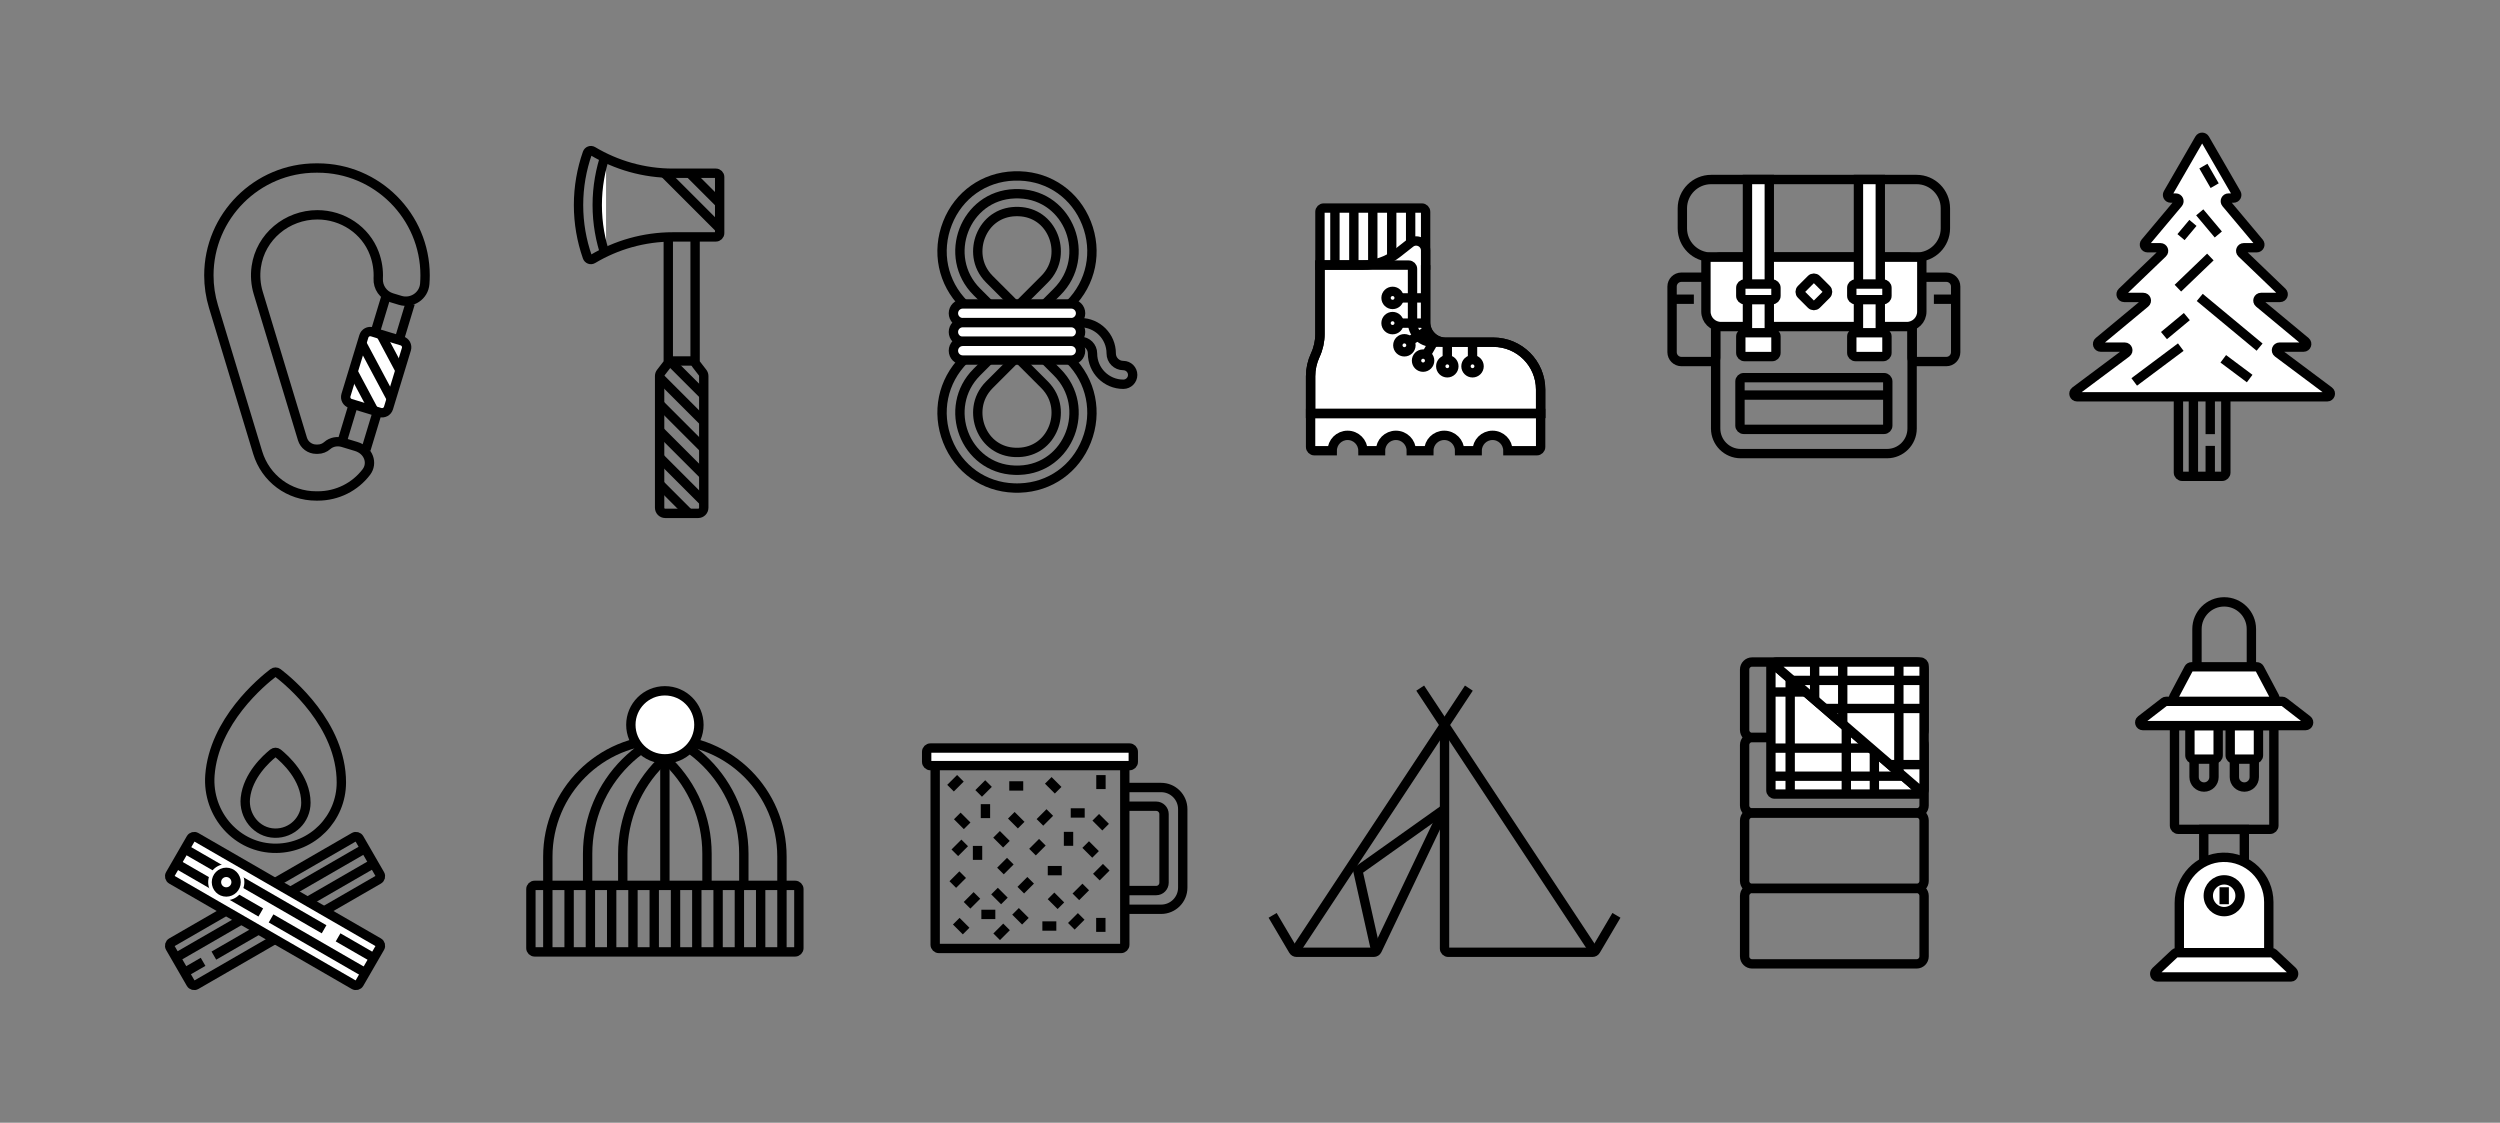 <?xml version="1.0" encoding="utf-8"?>
<!-- Generator: Adobe Illustrator 19.2.1, SVG Export Plug-In . SVG Version: 6.00 Build 0)  -->
<!DOCTYPE svg PUBLIC "-//W3C//DTD SVG 1.1//EN" "http://www.w3.org/Graphics/SVG/1.1/DTD/svg11.dtd">
<svg version="1.1" id="Layer_1" xmlns="http://www.w3.org/2000/svg" xmlns:xlink="http://www.w3.org/1999/xlink" x="0px" y="0px"
	 width="1336.044px" height="600px" viewBox="0 0 1336.044 600" enable-background="new 0 0 1336.044 600" xml:space="preserve">
<rect x="0" y="0" width="1336.044" height="600" fill="#808080" stroke="none"/>
<g>
	<path fill="none" stroke="#000000" stroke-width="5" stroke-miterlimit="10" d="M169.809,265.052h-0.824
		c-14.508,0-27.077-9.326-31.277-23.206l-23.628-78.059c-1.632-5.394-2.459-10.989-2.459-16.632
		c0-31.63,25.733-57.364,57.364-57.364h0.824c31.63,0,57.364,25.733,57.364,57.364c0,1.529-0.061,3.055-0.182,4.575
		c-0.511,6.409-6.908,10.654-13.062,8.792l-4.606-1.393c-4.481-1.356-7.438-5.598-7.194-10.273c0.232-4.45-0.447-8.987-2.075-13.368
		c-4.678-12.592-17.012-20.695-30.445-20.695h0c-16.214,0-30.387,11.694-32.66,27.749c-0.67,4.734-0.302,9.499,1.061,14.006
		l23.628,78.058c0.971,3.208,3.992,5.448,7.349,5.448h0.824c1.918,0,3.727-0.731,5.105-1.957c2.252-2.001,5.467-2.514,8.35-1.642
		l7.119,2.154c6.66,2.015,9,8.928,5.386,13.671C189.736,260.197,180.277,265.052,169.809,265.052z"/>
	<g>
		
			<line fill="none" stroke="#000000" stroke-width="5" stroke-miterlimit="10" x1="206.363" y1="158.233" x2="182.735" y2="236.293"/>
		
			<line fill="none" stroke="#000000" stroke-width="5" stroke-miterlimit="10" x1="195.593" y1="240.184" x2="219.221" y2="162.123"/>
	</g>
	<g>
		<path fill="#FFFFFF" stroke="#000000" stroke-width="5" stroke-miterlimit="10" d="M203.143,220.445l-15.87-4.833
			c-1.892-0.576-2.958-2.576-2.382-4.468l9.567-31.418c0.576-1.892,2.576-2.958,4.468-2.382l15.87,4.833
			c1.892,0.576,2.958,2.576,2.382,4.468l-9.567,31.418C207.035,219.954,205.035,221.021,203.143,220.445z"/>
		<g>
			<defs>
				<path id="SVGID_1_" d="M203.143,220.445l-15.87-4.833c-1.892-0.576-2.958-2.576-2.382-4.468l9.567-31.418
					c0.576-1.892,2.576-2.958,4.468-2.382l15.87,4.833c1.892,0.576,2.958,2.576,2.382,4.468l-9.567,31.418
					C207.035,219.954,205.035,221.021,203.143,220.445z"/>
			</defs>
			<clipPath id="SVGID_2_">
				<use xlink:href="#SVGID_1_"  overflow="visible"/>
			</clipPath>
			
				<line clip-path="url(#SVGID_2_)" fill="none" stroke="#000000" stroke-width="5" stroke-miterlimit="10" x1="188.295" y1="150.19" x2="221.145" y2="211.807"/>
			
				<line clip-path="url(#SVGID_2_)" fill="none" stroke="#000000" stroke-width="5" stroke-miterlimit="10" x1="183.669" y1="165.381" x2="216.52" y2="226.997"/>
			
				<line clip-path="url(#SVGID_2_)" fill="none" stroke="#000000" stroke-width="5" stroke-miterlimit="10" x1="179.043" y1="180.572" x2="211.894" y2="242.188"/>
		</g>
	</g>
</g>
<g>
	<path fill="none" stroke="#000000" stroke-width="5" stroke-miterlimit="10" d="M357.141,125.932v66.981
		c0,0.663-0.22,1.307-0.624,1.832l-3.379,4.381c-0.405,0.525-0.624,1.169-0.624,1.832v70.393c0,1.657,1.343,3,3,3h17.589
		c1.657,0,3-1.343,3-3v-70.393c0-0.663-0.22-1.307-0.624-1.832l-3.379-4.381c-0.405-0.525-0.624-1.169-0.624-1.832v-66.981"/>
	<g>
		<defs>
			<path id="SVGID_3_" d="M357.141,193.935l-4.003,5.19c-0.405,0.525-0.624,1.169-0.624,1.832v70.393c0,1.657,1.343,3,3,3h17.589
				c1.657,0,3-1.343,3-3v-70.393c0-0.663-0.22-1.307-0.624-1.832l-4.003-5.19H357.141z"/>
		</defs>
		<clipPath id="SVGID_4_">
			<use xlink:href="#SVGID_3_"  overflow="visible"/>
		</clipPath>
		<path clip-path="url(#SVGID_4_)" fill="none" stroke="#000000" stroke-width="5" stroke-miterlimit="10" d="M340.352,175.329
			l52.75,52.75 M340.352,189.577l52.75,52.75 M340.352,203.826l52.75,52.75 M393.102,270.824l-52.75-52.75 M393.102,285.072
			l-52.75-52.75 M340.352,246.571l52.75,52.75"/>
	</g>
	
		<line fill="none" stroke="#000000" stroke-width="5" stroke-miterlimit="10" x1="357.141" y1="192.912" x2="371.474" y2="192.912"/>
	<g>
		<defs>
			<path id="SVGID_5_" d="M384.602,94.585c0-1.105-0.895-2-2-2h-22.878c-15.695,0-30.372-4.322-42.938-11.816
				c-1.084-0.646-2.481-0.107-2.898,1.083c-3.042,8.686-4.711,18.016-4.711,27.74s1.669,19.055,4.711,27.741
				c0.417,1.191,1.815,1.73,2.898,1.083c12.567-7.494,27.244-11.816,42.938-11.816h22.878c1.105,0,2-0.895,2-2V94.585z"/>
		</defs>
		<clipPath id="SVGID_6_">
			<use xlink:href="#SVGID_5_"  overflow="visible"/>
		</clipPath>
		<path clip-path="url(#SVGID_6_)" fill="#FFFFFF" stroke="#000000" stroke-width="5" stroke-miterlimit="10" d="M323.887,81.853
			c-3.042,8.686-4.711,18.016-4.711,27.74s1.669,19.055,4.711,27.741"/>
		
			<line clip-path="url(#SVGID_6_)" fill="none" stroke="#000000" stroke-width="5" stroke-miterlimit="10" x1="358.141" y1="82.185" x2="394.413" y2="118.457"/>
		
			<line clip-path="url(#SVGID_6_)" fill="none" stroke="#000000" stroke-width="5" stroke-miterlimit="10" x1="351.413" y1="88.913" x2="387.685" y2="125.185"/>
	</g>
	<path fill="none" stroke="#000000" stroke-width="5" stroke-miterlimit="10" d="M384.602,94.585c0-1.105-0.895-2-2-2h-22.878
		c-15.695,0-30.372-4.322-42.938-11.816c-1.084-0.646-2.481-0.107-2.898,1.083c-3.042,8.686-4.711,18.016-4.711,27.74
		s1.669,19.055,4.711,27.741c0.417,1.191,1.815,1.73,2.898,1.083c12.567-7.494,27.244-11.816,42.938-11.816h22.878
		c1.105,0,2-0.895,2-2V94.585z"/>
</g>
<g>
	<g>
		<path fill="none" stroke="#000000" stroke-width="5" stroke-miterlimit="10" d="M600.322,205.356
			c-9.08,0-16.467-7.387-16.467-16.467c0-3.566-2.901-6.467-6.467-6.467h-4.119c-2.762,0-5-2.239-5-5s2.238-5,5-5h4.119
			c9.08,0,16.467,7.387,16.467,16.467c0,3.566,2.901,6.467,6.467,6.467c2.762,0,5,2.239,5,5S603.084,205.356,600.322,205.356z"/>
	</g>
	<path fill="none" stroke="#000000" stroke-width="5" stroke-miterlimit="10" d="M522.052,198.867
		c-18.834,18.834-6.444,51.523,20.175,52.423c0.422,0.014,0.845,0.021,1.27,0.021c0.425,0,0.849-0.007,1.27-0.021
		c26.62-0.899,39.009-33.589,20.175-52.423l-42.891-42.891c-18.834-18.834-6.444-51.523,20.175-52.423
		c0.422-0.014,0.845-0.021,1.27-0.021c0.425,0,0.849,0.007,1.27,0.021c26.62,0.899,39.009,33.589,20.175,52.423L522.052,198.867z"/>
	<g>
		<path fill="none" stroke="#000000" stroke-width="5" stroke-miterlimit="10" d="M543.498,260.829
			c-0.532,0-1.061-0.009-1.589-0.027c-16.009-0.541-29.629-10.196-35.548-25.197c-6.022-15.263-2.589-31.919,8.961-43.469
			l14.715-14.715l-14.715-14.715c-11.55-11.55-14.983-28.206-8.961-43.469c5.919-15.001,19.539-24.656,35.545-25.197
			c1.06-0.036,2.124-0.035,3.18,0c16.009,0.541,29.629,10.196,35.548,25.197c6.022,15.263,2.588,31.919-8.961,43.469l-14.715,14.715
			l14.715,14.715c11.549,11.55,14.983,28.206,8.961,43.469c-5.919,15.001-19.539,24.656-35.545,25.196
			C544.559,260.82,544.03,260.829,543.498,260.829z M543.498,190.882l-14.715,14.715c-7.295,7.295-7.218,16.676-4.714,23.022
			c3.139,7.954,10.048,12.873,18.481,13.158c0.626,0.021,1.269,0.021,1.9,0c8.431-0.285,15.34-5.204,18.478-13.158
			c2.504-6.346,2.581-15.727-4.714-23.022L543.498,190.882z M543.498,113.05c-0.318,0-0.636,0.005-0.951,0.016
			c-8.431,0.285-15.34,5.204-18.479,13.158c-2.504,6.346-2.581,15.727,4.714,23.022l14.715,14.715l14.715-14.715
			c7.294-7.295,7.218-16.676,4.714-23.022c-3.138-7.954-10.046-12.873-18.48-13.158C544.134,113.055,543.816,113.05,543.498,113.05z
			"/>
	</g>
	<g>
		<g>
			<path fill="#FFFFFF" stroke="#000000" stroke-width="5" stroke-miterlimit="10" d="M572.48,172.421h-57.965c-2.761,0-5-2.239-5-5
				v0c0-2.761,2.239-5,5-5h57.965c2.761,0,5,2.239,5,5v0C577.48,170.183,575.242,172.421,572.48,172.421z"/>
		</g>
		<g>
			<path fill="#FFFFFF" stroke="#000000" stroke-width="5" stroke-miterlimit="10" d="M572.48,182.421h-57.965c-2.761,0-5-2.239-5-5
				v0c0-2.761,2.239-5,5-5h57.965c2.761,0,5,2.239,5,5v0C577.48,180.183,575.242,182.421,572.48,182.421z"/>
		</g>
		<g>
			<path fill="#FFFFFF" stroke="#000000" stroke-width="5" stroke-miterlimit="10" d="M572.48,192.421h-57.965c-2.761,0-5-2.239-5-5
				v0c0-2.761,2.239-5,5-5h57.965c2.761,0,5,2.239,5,5v0C577.48,190.183,575.242,192.421,572.48,192.421z"/>
		</g>
	</g>
</g>
<g>
	<line fill="none" stroke="#000000" stroke-width="5" stroke-miterlimit="10" x1="108.529" y1="514.024" x2="97.837" y2="520.196"/>
	
		<line fill="none" stroke="#000000" stroke-width="5" stroke-miterlimit="10" x1="198.717" y1="461.953" x2="114.294" y2="510.695"/>
	<line fill="none" stroke="#000000" stroke-width="5" stroke-miterlimit="10" x1="194.906" y1="453.518" x2="94.484" y2="511.496"/>
	<path fill="none" stroke="#000000" stroke-width="5" stroke-miterlimit="10" d="M191.965,448.079l11.098,19.222
		c0.552,0.957,0.225,2.18-0.732,2.732l-97.572,56.333c-0.957,0.552-2.18,0.225-2.732-0.732l-11.098-19.222
		c-0.552-0.957-0.225-2.18,0.732-2.732l97.572-56.333C190.189,446.795,191.412,447.123,191.965,448.079z"/>
	<path fill="#FFFFFF" stroke="#000000" stroke-width="5" stroke-miterlimit="10" d="M102.026,448.079l-11.098,19.222
		c-0.552,0.957-0.225,2.18,0.732,2.732l97.572,56.333c0.957,0.552,2.18,0.225,2.732-0.732l11.098-19.222
		c0.552-0.957,0.225-2.18-0.732-2.732l-97.572-56.333C103.802,446.795,102.579,447.123,102.026,448.079z"/>
	<path fill="none" stroke="#000000" stroke-width="5" stroke-miterlimit="10" d="M182.428,418.154
		c0,19.292-15.523,34.958-34.76,35.19c-20.92,0.252-37.014-18.113-35.488-38.979c2.121-28.998,27.925-50.263,33.848-54.782
		c0.717-0.547,1.704-0.541,2.421,0.007C154.646,364.318,182.428,387.245,182.428,418.154z"/>
	<path fill="none" stroke="#000000" stroke-width="5" stroke-miterlimit="10" d="M163.478,429.014
		c0,9.091-7.468,16.437-16.604,16.239c-9.724-0.211-16.781-9.137-15.743-18.808c1.293-12.055,11.31-21.078,14.862-23.926
		c0.728-0.584,1.759-0.584,2.487,0C152.278,405.567,163.478,415.681,163.478,429.014z"/>
	
		<line fill="none" stroke="#000000" stroke-width="5" stroke-miterlimit="10" x1="144.862" y1="490.814" x2="195.248" y2="519.905"/>
	<line fill="none" stroke="#000000" stroke-width="5" stroke-miterlimit="10" x1="94.484" y1="461.728" x2="139.377" y2="487.648"/>
	<line fill="none" stroke="#000000" stroke-width="5" stroke-miterlimit="10" x1="180.67" y1="500.941" x2="200.248" y2="512.244"/>
	<line fill="none" stroke="#000000" stroke-width="5" stroke-miterlimit="10" x1="99.484" y1="454.068" x2="173.197" y2="496.627"/>
	<circle fill="#FFFFFF" cx="120.923" cy="471.44" r="9.667"/>
	<circle fill="#FFFFFF" stroke="#000000" stroke-width="5" stroke-miterlimit="10" cx="120.923" cy="471.44" r="5.25"/>
</g>
<g>
	<path fill="none" stroke="#000000" stroke-width="5" stroke-miterlimit="10" d="M417.885,473.15v-15.372
		c0-34.551-28.009-62.56-62.56-62.56s-62.56,28.009-62.56,62.56v15.372"/>
	<g>
		<defs>
			<path id="SVGID_7_" d="M417.885,473.15v-15.372c0-34.551-28.009-62.56-62.56-62.56s-62.56,28.009-62.56,62.56v15.372H417.885z"/>
		</defs>
		<clipPath id="SVGID_8_">
			<use xlink:href="#SVGID_7_"  overflow="visible"/>
		</clipPath>
		<g clip-path="url(#SVGID_8_)">
			<path fill="none" stroke="#000000" stroke-width="5" stroke-miterlimit="10" d="M451.772,473.15v-16.922
				c0-38.034-30.833-68.867-68.867-68.867s-68.867,30.833-68.867,68.867v16.922"/>
			<path fill="none" stroke="#000000" stroke-width="5" stroke-miterlimit="10" d="M470.554,473.15v-16.922
				c0-38.034-30.833-68.867-68.867-68.867s-68.867,30.833-68.867,68.867v16.922"/>
			<path fill="none" stroke="#000000" stroke-width="5" stroke-miterlimit="10" d="M397.514,473.15v-16.922
				c0-38.034-30.833-68.867-68.867-68.867s-68.867,30.833-68.867,68.867v16.922"/>
			<path fill="none" stroke="#000000" stroke-width="5" stroke-miterlimit="10" d="M377.829,473.15v-16.922
				c0-38.034-30.833-68.867-68.867-68.867s-68.867,30.833-68.867,68.867v16.922"/>
		</g>
	</g>
	<path fill="none" stroke="#000000" stroke-width="5" stroke-miterlimit="10" d="M424.93,508.714H285.719c-1.105,0-2-0.895-2-2
		V475.15c0-1.105,0.895-2,2-2H424.93c1.105,0,2,0.895,2,2v31.565C426.93,507.819,426.035,508.714,424.93,508.714z"/>
	<g>
		
			<line fill="none" stroke="#000000" stroke-width="5" stroke-miterlimit="10" x1="292.764" y1="473.15" x2="292.764" y2="508.714"/>
		
			<line fill="none" stroke="#000000" stroke-width="5" stroke-miterlimit="10" x1="304.139" y1="473.15" x2="304.139" y2="508.714"/>
		
			<line fill="none" stroke="#000000" stroke-width="5" stroke-miterlimit="10" x1="315.514" y1="473.15" x2="315.514" y2="508.714"/>
		
			<line fill="none" stroke="#000000" stroke-width="5" stroke-miterlimit="10" x1="326.888" y1="473.15" x2="326.888" y2="508.714"/>
		
			<line fill="none" stroke="#000000" stroke-width="5" stroke-miterlimit="10" x1="338.263" y1="473.15" x2="338.263" y2="508.714"/>
		
			<line fill="none" stroke="#000000" stroke-width="5" stroke-miterlimit="10" x1="349.637" y1="473.15" x2="349.637" y2="508.714"/>
		
			<line fill="none" stroke="#000000" stroke-width="5" stroke-miterlimit="10" x1="361.012" y1="473.15" x2="361.012" y2="508.714"/>
		
			<line fill="none" stroke="#000000" stroke-width="5" stroke-miterlimit="10" x1="372.387" y1="473.15" x2="372.387" y2="508.714"/>
		
			<line fill="none" stroke="#000000" stroke-width="5" stroke-miterlimit="10" x1="383.761" y1="473.15" x2="383.761" y2="508.714"/>
		
			<line fill="none" stroke="#000000" stroke-width="5" stroke-miterlimit="10" x1="395.136" y1="473.15" x2="395.136" y2="508.714"/>
		<line fill="none" stroke="#000000" stroke-width="5" stroke-miterlimit="10" x1="406.51" y1="473.15" x2="406.51" y2="508.714"/>
		
			<line fill="none" stroke="#000000" stroke-width="5" stroke-miterlimit="10" x1="417.885" y1="473.15" x2="417.885" y2="508.714"/>
	</g>
	<circle fill="#FFFFFF" stroke="#000000" stroke-width="5" stroke-miterlimit="10" cx="355.325" cy="387.361" r="18.184"/>
	<line fill="none" stroke="#000000" stroke-width="5" stroke-miterlimit="10" x1="355.325" y1="405.545" x2="355.325" y2="473.15"/>
</g>
<g>
	<path fill="none" stroke="#000000" stroke-width="5" stroke-miterlimit="10" d="M599.105,506.879h-97.333c-1.105,0-2-0.895-2-2
		v-97.333c0-1.105,0.895-2,2-2h97.333c1.105,0,2,0.895,2,2v97.333C601.105,505.983,600.21,506.879,599.105,506.879z"/>
	<path fill="#FFFFFF" stroke="#000000" stroke-width="5" stroke-miterlimit="10" d="M603.65,399.766H497.227c-1.105,0-2,0.895-2,2
		v5.393c0,1.105,0.895,2,2,2H603.65c1.105,0,2-0.895,2-2v-5.393C605.65,400.662,604.754,399.766,603.65,399.766z"/>
	<g>
		
			<line fill="none" stroke="#000000" stroke-width="5" stroke-miterlimit="10" x1="531.488" y1="476.209" x2="536.764" y2="481.485"/>
		
			<line fill="none" stroke="#000000" stroke-width="5" stroke-miterlimit="10" x1="532.571" y1="445.886" x2="537.847" y2="451.162"/>
		
			<line fill="none" stroke="#000000" stroke-width="5" stroke-miterlimit="10" x1="540.464" y1="435.695" x2="545.74" y2="440.971"/>
		
			<line fill="none" stroke="#000000" stroke-width="5" stroke-miterlimit="10" x1="585.587" y1="436.778" x2="590.863" y2="442.054"/>
		
			<line fill="none" stroke="#000000" stroke-width="5" stroke-miterlimit="10" x1="542.714" y1="487.042" x2="547.99" y2="492.318"/>
		
			<line fill="none" stroke="#000000" stroke-width="5" stroke-miterlimit="10" x1="511.585" y1="436.056" x2="516.861" y2="441.332"/>
		
			<line fill="none" stroke="#000000" stroke-width="5" stroke-miterlimit="10" x1="560.217" y1="417.045" x2="565.493" y2="422.321"/>
		
			<line fill="none" stroke="#000000" stroke-width="5" stroke-miterlimit="10" x1="511.038" y1="492.299" x2="516.314" y2="497.575"/>
		
			<line fill="none" stroke="#000000" stroke-width="5" stroke-miterlimit="10" x1="580.202" y1="451.342" x2="585.479" y2="456.618"/>
		
			<line fill="none" stroke="#000000" stroke-width="5" stroke-miterlimit="10" x1="561.681" y1="478.766" x2="566.957" y2="484.042"/>
		
			<line fill="none" stroke="#000000" stroke-width="5" stroke-miterlimit="10" x1="557.059" y1="450.107" x2="551.783" y2="455.383"/>
		
			<line fill="none" stroke="#000000" stroke-width="5" stroke-miterlimit="10" x1="515.546" y1="450.468" x2="510.27" y2="455.744"/>
		
			<line fill="none" stroke="#000000" stroke-width="5" stroke-miterlimit="10" x1="561.03" y1="434.223" x2="555.754" y2="439.499"/>
		
			<line fill="none" stroke="#000000" stroke-width="5" stroke-miterlimit="10" x1="514.463" y1="467.434" x2="509.187" y2="472.71"/>
		
			<line fill="none" stroke="#000000" stroke-width="5" stroke-miterlimit="10" x1="580.234" y1="474.016" x2="574.957" y2="479.292"/>
		
			<line fill="none" stroke="#000000" stroke-width="5" stroke-miterlimit="10" x1="577.814" y1="489.745" x2="572.538" y2="495.021"/>
		<line fill="none" stroke="#000000" stroke-width="5" stroke-miterlimit="10" x1="539.93" y1="460.214" x2="534.654" y2="465.49"/>
		
			<line fill="none" stroke="#000000" stroke-width="5" stroke-miterlimit="10" x1="591.19" y1="463.463" x2="585.914" y2="468.739"/>
		
			<line fill="none" stroke="#000000" stroke-width="5" stroke-miterlimit="10" x1="537.913" y1="495.344" x2="532.637" y2="500.62"/>
		
			<line fill="none" stroke="#000000" stroke-width="5" stroke-miterlimit="10" x1="522.075" y1="478.527" x2="516.799" y2="483.803"/>
		
			<line fill="none" stroke="#000000" stroke-width="5" stroke-miterlimit="10" x1="528.283" y1="418.739" x2="523.007" y2="424.015"/>
		
			<line fill="none" stroke="#000000" stroke-width="5" stroke-miterlimit="10" x1="550.794" y1="470.444" x2="545.517" y2="475.721"/>
		
			<line fill="none" stroke="#000000" stroke-width="5" stroke-miterlimit="10" x1="513.251" y1="415.936" x2="507.975" y2="421.212"/>
		
			<line fill="none" stroke="#000000" stroke-width="5" stroke-miterlimit="10" x1="588.366" y1="421.692" x2="588.366" y2="414.231"/>
		
			<line fill="none" stroke="#000000" stroke-width="5" stroke-miterlimit="10" x1="526.638" y1="437.215" x2="526.638" y2="429.753"/>
		
			<line fill="none" stroke="#000000" stroke-width="5" stroke-miterlimit="10" x1="571.039" y1="452.015" x2="571.039" y2="444.553"/>
		
			<line fill="none" stroke="#000000" stroke-width="5" stroke-miterlimit="10" x1="588.302" y1="498.01" x2="588.302" y2="490.548"/>
		
			<line fill="none" stroke="#000000" stroke-width="5" stroke-miterlimit="10" x1="522.417" y1="459.529" x2="522.417" y2="452.068"/>
		
			<line fill="none" stroke="#000000" stroke-width="5" stroke-miterlimit="10" x1="572.22" y1="434.456" x2="579.682" y2="434.456"/>
		
			<line fill="none" stroke="#000000" stroke-width="5" stroke-miterlimit="10" x1="539.371" y1="420.016" x2="546.833" y2="420.016"/>
		
			<line fill="none" stroke="#000000" stroke-width="5" stroke-miterlimit="10" x1="557.059" y1="494.883" x2="564.521" y2="494.883"/>
		
			<line fill="none" stroke="#000000" stroke-width="5" stroke-miterlimit="10" x1="559.947" y1="465.282" x2="567.409" y2="465.282"/>
		
			<line fill="none" stroke="#000000" stroke-width="5" stroke-miterlimit="10" x1="524.457" y1="488.673" x2="531.919" y2="488.673"/>
	</g>
	<path fill="none" stroke="#000000" stroke-width="5" stroke-miterlimit="10" d="M601.105,420.857h19.419
		c6.383,0,11.557,5.174,11.557,11.557v41.961c0,6.383-5.174,11.557-11.557,11.557h-19.419"/>
	<path fill="none" stroke="#000000" stroke-width="5" stroke-miterlimit="10" d="M601.105,430.857h16.774
		c2.321,0,4.202,1.881,4.202,4.202v36.671c0,2.321-1.881,4.202-4.202,4.202h-16.774"/>
</g>
<g>
	<path fill="#FFFFFF" stroke="#000000" stroke-width="5" stroke-miterlimit="10" d="M700.405,220.954v17.917c0,1.105,0.895,2,2,2
		h9.553c0-4.538,3.679-8.217,8.217-8.217s8.217,3.679,8.217,8.217h9.387c0-4.538,3.679-8.217,8.217-8.217s8.217,3.679,8.217,8.217
		h9.387c0-4.538,3.679-8.217,8.217-8.217s8.217,3.679,8.217,8.217h9.387c0-4.538,3.679-8.217,8.217-8.217s8.217,3.679,8.217,8.217
		h15.489c1.105,0,2-0.895,2-2v-17.917H700.405z"/>
	<path fill="#FFFFFF" stroke="#000000" stroke-width="5" stroke-miterlimit="10" d="M759.873,111.185h-52.468c-1.105,0-2,0.895-2,2
		v28.494h56.468v-28.494C761.873,112.08,760.977,111.185,759.873,111.185z"/>
	
		<line fill="none" stroke="#000000" stroke-width="5" stroke-miterlimit="10" x1="713.405" y1="111.185" x2="713.405" y2="141.679"/>
	
		<line fill="none" stroke="#000000" stroke-width="5" stroke-miterlimit="10" x1="723.522" y1="111.185" x2="723.522" y2="141.679"/>
	
		<line fill="none" stroke="#000000" stroke-width="5" stroke-miterlimit="10" x1="733.639" y1="111.185" x2="733.639" y2="141.679"/>
	
		<line fill="none" stroke="#000000" stroke-width="5" stroke-miterlimit="10" x1="743.756" y1="111.185" x2="743.756" y2="141.679"/>
	
		<line fill="none" stroke="#000000" stroke-width="5" stroke-miterlimit="10" x1="753.873" y1="111.185" x2="753.873" y2="141.679"/>
	<g>
		<path fill="#FFFFFF" stroke="#000000" stroke-width="5" stroke-miterlimit="10" d="M761.873,172.283v-38.428
			c0-4.226-4.87-6.593-8.193-3.982l-6.963,5.471c-5.223,4.104-11.672,6.335-18.315,6.335h-22.997v36.828
			c0,3.905-0.853,7.762-2.5,11.303l0,0c-1.647,3.541-2.5,7.398-2.5,11.303v19.842h122.935v-12.75
			c0-13.989-11.34-25.329-25.329-25.329h-25.546C766.615,182.876,761.873,178.133,761.873,172.283z"/>
		<path fill="none" stroke="#000000" stroke-width="5" stroke-miterlimit="10" d="M761.873,141.679v30.604
			c0,5.85,4.743,10.593,10.593,10.593h25.546c13.989,0,25.329,11.34,25.329,25.329v12.75H700.405v-19.842
			c0-3.905,0.853-7.762,2.5-11.303l0,0c1.647-3.541,2.5-7.398,2.5-11.303v-36.828h45.124h2.343c1.105,0,2,0.895,2,2v28.604
			c0,5.85,4.743,10.593,10.593,10.593h25.546"/>
		<g>
			
				<line fill="none" stroke="#000000" stroke-width="5" stroke-miterlimit="10" x1="773.466" y1="182.876" x2="773.466" y2="195.736"/>
			
				<line fill="none" stroke="#000000" stroke-width="5" stroke-miterlimit="10" x1="786.945" y1="182.876" x2="786.945" y2="195.736"/>
			
				<line fill="none" stroke="#000000" stroke-width="5" stroke-miterlimit="10" x1="761.873" y1="159.205" x2="744.228" y2="159.205"/>
			
				<line fill="none" stroke="#000000" stroke-width="5" stroke-miterlimit="10" x1="761.873" y1="172.685" x2="744.228" y2="172.685"/>
			
				<line fill="none" stroke="#000000" stroke-width="5" stroke-miterlimit="10" x1="762.819" y1="176.721" x2="750.145" y2="184.039"/>
			
				<line fill="none" stroke="#000000" stroke-width="5" stroke-miterlimit="10" x1="766.949" y1="181.317" x2="760.518" y2="192.454"/>
		</g>
	</g>
	<circle fill="#FFFFFF" stroke="#000000" stroke-width="5" stroke-miterlimit="10" cx="744.228" cy="159.205" r="3.5"/>
	<circle fill="#FFFFFF" stroke="#000000" stroke-width="5" stroke-miterlimit="10" cx="744.218" cy="172.674" r="3.5"/>
	<circle fill="#FFFFFF" stroke="#000000" stroke-width="5" stroke-miterlimit="10" cx="750.529" cy="184.521" r="3.5"/>
	<circle fill="#FFFFFF" stroke="#000000" stroke-width="5" stroke-miterlimit="10" cx="760.518" cy="192.72" r="3.5"/>
	<circle fill="#FFFFFF" stroke="#000000" stroke-width="5" stroke-miterlimit="10" cx="773.466" cy="195.736" r="3.5"/>
	<circle fill="#FFFFFF" stroke="#000000" stroke-width="5" stroke-miterlimit="10" cx="786.945" cy="195.736" r="3.5"/>
</g>
<g>
	
		<line fill="none" stroke="#000000" stroke-width="5" stroke-linejoin="bevel" stroke-miterlimit="10" x1="691.752" y1="508.919" x2="784.989" y2="367.746"/>
	
		<line fill="none" stroke="#000000" stroke-width="5" stroke-linejoin="bevel" stroke-miterlimit="10" x1="758.977" y1="367.746" x2="852.214" y2="508.919"/>
	<polyline fill="none" stroke="#000000" stroke-width="5" stroke-miterlimit="10" points="771.983,432.364 725.659,465.282 
		735.428,508.919 	"/>
	<path fill="none" stroke="#000000" stroke-width="5" stroke-miterlimit="10" d="M691.752,508.919"/>
	<path fill="none" stroke="#000000" stroke-width="5" stroke-miterlimit="10" d="M680.114,489.18l11.058,18.755
		c0.36,0.61,1.015,0.984,1.723,0.984h41.272c0.771,0,1.473-0.443,1.805-1.138l36.012-75.417"/>
	<path fill="none" stroke="#000000" stroke-width="5" stroke-miterlimit="10" d="M771.983,389.804v117.115c0,1.105,0.895,2,2,2
		h77.088c0.708,0,1.363-0.374,1.723-0.984l11.058-18.755"/>
</g>
<g>
	<path fill="none" stroke="#000000" stroke-width="5" stroke-miterlimit="10" d="M1008.45,242.416h-78.17
		c-7.405,0-13.409-6.003-13.409-13.409v-89.579c0-1.105,0.895-2,2-2h100.987c1.105,0,2,0.895,2,2v89.579
		C1021.859,236.413,1015.855,242.416,1008.45,242.416z"/>
	<path fill="none" stroke="#000000" stroke-width="5" stroke-miterlimit="10" d="M1040.146,193.217h-16.287c-1.105,0-2-0.895-2-2
		v-41.082c0-1.105,0.895-2,2-2h16.287c2.761,0,5,2.239,5,5v35.082C1045.146,190.979,1042.907,193.217,1040.146,193.217z"/>
	<path fill="none" stroke="#000000" stroke-width="5" stroke-miterlimit="10" d="M1024.253,137.429H914.477
		c-8.503,0-15.396-6.893-15.396-15.396v-10.705c0-8.503,6.893-15.396,15.396-15.396h109.776c8.503,0,15.396,6.893,15.396,15.396
		v10.705C1039.649,130.536,1032.756,137.429,1024.253,137.429z"/>
	<path fill="none" stroke="#000000" stroke-width="5" stroke-miterlimit="10" d="M1006.859,229.465h-74.987c-1.105,0-2-0.895-2-2
		v-23.643c0-1.105,0.895-2,2-2h74.987c1.105,0,2,0.895,2,2v23.643C1008.859,228.57,1007.963,229.465,1006.859,229.465z"/>
	
		<line fill="none" stroke="#000000" stroke-width="5" stroke-miterlimit="10" x1="1045.146" y1="159.907" x2="1033.502" y2="159.907"/>
	<path fill="none" stroke="#000000" stroke-width="5" stroke-miterlimit="10" d="M914.871,193.217h-16.287c-2.761,0-5-2.239-5-5
		v-35.082c0-2.761,2.239-5,5-5h16.287c1.105,0,2,0.895,2,2v41.082C916.871,192.322,915.976,193.217,914.871,193.217z"/>
	
		<line fill="none" stroke="#000000" stroke-width="5" stroke-miterlimit="10" x1="905.227" y1="159.907" x2="893.584" y2="159.907"/>
	<path fill="#FFFFFF" stroke="#000000" stroke-width="5" stroke-miterlimit="10" d="M1019.049,174.52h-99.368c-4.418,0-8-3.582-8-8
		v-27.091c0-1.105,0.895-2,2-2h111.368c1.105,0,2,0.895,2,2v27.091C1027.049,170.938,1023.467,174.52,1019.049,174.52z"/>
	<path fill="#FFFFFF" stroke="#000000" stroke-width="5" stroke-miterlimit="10" d="M943.542,183.062h-7.671c-1.105,0-2-0.895-2-2
		v-85.13h11.671v85.13C945.542,182.167,944.647,183.062,943.542,183.062z"/>
	<path fill="#FFFFFF" stroke="#000000" stroke-width="5" stroke-miterlimit="10" d="M1002.859,183.062h-7.671c-1.105,0-2-0.895-2-2
		v-85.13h11.671v85.13C1004.859,182.167,1003.963,183.062,1002.859,183.062z"/>
	<path fill="none" stroke="#000000" stroke-width="5" stroke-miterlimit="10" d="M967.951,162.723l-5.335-5.335
		c-0.781-0.781-0.781-2.047,0-2.828l5.335-5.335c0.781-0.781,2.047-0.781,2.828,0l5.334,5.335c0.781,0.781,0.781,2.047,0,2.828
		l-5.334,5.335C969.998,163.504,968.732,163.504,967.951,162.723z"/>
	<path fill="#FFFFFF" stroke="#000000" stroke-width="5" stroke-miterlimit="10" d="M947.104,190.562h-14.795c-1.105,0-2-0.895-2-2
		v-8.75c0-1.105,0.895-2,2-2h14.795c1.105,0,2,0.895,2,2v8.75C949.104,189.667,948.209,190.562,947.104,190.562z"/>
	<path fill="#FFFFFF" stroke="#000000" stroke-width="5" stroke-miterlimit="10" d="M1006.42,190.562h-14.795c-1.105,0-2-0.895-2-2
		v-8.75c0-1.105,0.895-2,2-2h14.795c1.105,0,2,0.895,2,2v8.75C1008.42,189.667,1007.525,190.562,1006.42,190.562z"/>
	<path fill="#FFFFFF" stroke="#000000" stroke-width="5" stroke-miterlimit="10" d="M947.104,160.15h-14.795c-1.105,0-2-0.895-2-2
		v-4.352c0-1.105,0.895-2,2-2h14.795c1.105,0,2,0.895,2,2v4.352C949.104,159.255,948.209,160.15,947.104,160.15z"/>
	<path fill="#FFFFFF" stroke="#000000" stroke-width="5" stroke-miterlimit="10" d="M1006.42,160.15h-14.795c-1.105,0-2-0.895-2-2
		v-4.352c0-1.105,0.895-2,2-2h14.795c1.105,0,2,0.895,2,2v4.352C1008.42,159.255,1007.525,160.15,1006.42,160.15z"/>
	
		<line fill="none" stroke="#000000" stroke-width="5" stroke-miterlimit="10" x1="929.871" y1="211.132" x2="1008.42" y2="211.132"/>
</g>
<g>
	<path fill="none" stroke="#000000" stroke-width="5" stroke-miterlimit="10" d="M1024.268,394.123h-87.912c-2.209,0-4-1.791-4-4
		v-32.326c0-2.209,1.791-4,4-4h87.912c2.209,0,4,1.791,4,4v32.326C1028.268,392.332,1026.477,394.123,1024.268,394.123z"/>
	<path fill="none" stroke="#000000" stroke-width="5" stroke-miterlimit="10" d="M1024.268,434.456h-87.912c-2.209,0-4-1.791-4-4
		V398.13c0-2.209,1.791-4,4-4h87.912c2.209,0,4,1.791,4,4v32.326C1028.268,432.665,1026.477,434.456,1024.268,434.456z"/>
	<path fill="none" stroke="#000000" stroke-width="5" stroke-miterlimit="10" d="M1024.268,474.789h-87.912c-2.209,0-4-1.791-4-4
		v-32.326c0-2.209,1.791-4,4-4h87.912c2.209,0,4,1.791,4,4v32.326C1028.268,472.998,1026.477,474.789,1024.268,474.789z"/>
	<path fill="none" stroke="#000000" stroke-width="5" stroke-miterlimit="10" d="M1024.268,515.115h-87.912c-2.209,0-4-1.791-4-4
		v-32.326c0-2.209,1.791-4,4-4h87.912c2.209,0,4,1.791,4,4v32.326C1028.268,513.324,1026.477,515.115,1024.268,515.115z"/>
	<path fill="#FFFFFF" stroke="#000000" stroke-width="5" stroke-miterlimit="10" d="M1025.577,424.373h-77.173c-1.105,0-2-0.895-2-2
		v-66.394c0-0.856,1.005-1.316,1.653-0.757l78.173,67.394C1026.932,423.221,1026.504,424.373,1025.577,424.373z"/>
	<path fill="#FFFFFF" stroke="#000000" stroke-width="5" stroke-miterlimit="10" d="M949.095,353.797h77.173c1.104,0,2,0.895,2,2
		v66.394c0,0.856-1.005,1.316-1.653,0.757l-78.173-67.394C947.74,354.949,948.168,353.797,949.095,353.797z"/>
	<g>
		<defs>
			<path id="SVGID_9_" d="M951.786,353.797h74.482c1.104,0,2,0.895,2,2v64.212c0,1.711-2.01,2.632-3.306,1.515l-74.482-64.212
				C949.076,356.101,949.932,353.797,951.786,353.797z"/>
		</defs>
		<clipPath id="SVGID_10_">
			<use xlink:href="#SVGID_9_"  overflow="visible"/>
		</clipPath>
		<g clip-path="url(#SVGID_10_)">
			
				<line fill="none" stroke="#000000" stroke-width="5" stroke-miterlimit="10" x1="924.782" y1="321.251" x2="924.782" y2="466.001"/>
			
				<line fill="none" stroke="#000000" stroke-width="5" stroke-miterlimit="10" x1="939.782" y1="321.251" x2="939.782" y2="466.001"/>
			
				<line fill="none" stroke="#000000" stroke-width="5" stroke-miterlimit="10" x1="969.782" y1="321.251" x2="969.782" y2="466.001"/>
			
				<line fill="none" stroke="#000000" stroke-width="5" stroke-miterlimit="10" x1="984.782" y1="321.251" x2="984.782" y2="466.001"/>
			
				<line fill="none" stroke="#000000" stroke-width="5" stroke-miterlimit="10" x1="1014.782" y1="321.251" x2="1014.782" y2="466.001"/>
			
				<line fill="none" stroke="#000000" stroke-width="5" stroke-miterlimit="10" x1="1029.782" y1="321.251" x2="1029.782" y2="466.001"/>
			
				<line fill="none" stroke="#000000" stroke-width="5" stroke-miterlimit="10" x1="1059.782" y1="321.251" x2="1059.782" y2="466.001"/>
			
				<line fill="none" stroke="#000000" stroke-width="5" stroke-miterlimit="10" x1="1074.782" y1="321.251" x2="1074.782" y2="466.001"/>
			
				<line fill="none" stroke="#000000" stroke-width="5" stroke-miterlimit="10" x1="1072.157" y1="318.626" x2="927.407" y2="318.626"/>
			
				<line fill="none" stroke="#000000" stroke-width="5" stroke-miterlimit="10" x1="1072.157" y1="333.626" x2="927.407" y2="333.626"/>
			
				<line fill="none" stroke="#000000" stroke-width="5" stroke-miterlimit="10" x1="1072.157" y1="363.626" x2="927.407" y2="363.626"/>
			
				<line fill="none" stroke="#000000" stroke-width="5" stroke-miterlimit="10" x1="1072.157" y1="378.626" x2="927.407" y2="378.626"/>
			
				<line fill="none" stroke="#000000" stroke-width="5" stroke-miterlimit="10" x1="1072.157" y1="408.626" x2="927.407" y2="408.626"/>
			
				<line fill="none" stroke="#000000" stroke-width="5" stroke-miterlimit="10" x1="1072.157" y1="423.626" x2="927.407" y2="423.626"/>
			
				<line fill="none" stroke="#000000" stroke-width="5" stroke-miterlimit="10" x1="1072.157" y1="453.626" x2="927.407" y2="453.626"/>
			
				<line fill="none" stroke="#000000" stroke-width="5" stroke-miterlimit="10" x1="1072.157" y1="468.626" x2="927.407" y2="468.626"/>
		</g>
	</g>
	<g>
		<defs>
			<path id="SVGID_11_" d="M1025.577,424.373h-77.173c-1.105,0-2-0.895-2-2v-66.394c0-0.856,1.005-1.316,1.653-0.757l78.173,67.394
				C1026.932,423.221,1026.504,424.373,1025.577,424.373z"/>
		</defs>
		<clipPath id="SVGID_12_">
			<use xlink:href="#SVGID_11_"  overflow="visible"/>
		</clipPath>
		<g clip-path="url(#SVGID_12_)">
			
				<line fill="none" stroke="#000000" stroke-width="5" stroke-miterlimit="10" x1="896.701" y1="312.435" x2="896.701" y2="457.185"/>
			
				<line fill="none" stroke="#000000" stroke-width="5" stroke-miterlimit="10" x1="911.701" y1="312.435" x2="911.701" y2="457.185"/>
			
				<line fill="none" stroke="#000000" stroke-width="5" stroke-miterlimit="10" x1="941.701" y1="312.435" x2="941.701" y2="457.185"/>
			
				<line fill="none" stroke="#000000" stroke-width="5" stroke-miterlimit="10" x1="956.701" y1="312.435" x2="956.701" y2="457.185"/>
			
				<line fill="none" stroke="#000000" stroke-width="5" stroke-miterlimit="10" x1="986.701" y1="312.435" x2="986.701" y2="457.185"/>
			
				<line fill="none" stroke="#000000" stroke-width="5" stroke-miterlimit="10" x1="1001.701" y1="312.435" x2="1001.701" y2="457.185"/>
			
				<line fill="none" stroke="#000000" stroke-width="5" stroke-miterlimit="10" x1="1031.701" y1="312.435" x2="1031.701" y2="457.185"/>
			
				<line fill="none" stroke="#000000" stroke-width="5" stroke-miterlimit="10" x1="1046.701" y1="312.435" x2="1046.701" y2="457.185"/>
			
				<line fill="none" stroke="#000000" stroke-width="5" stroke-miterlimit="10" x1="1044.076" y1="309.81" x2="899.326" y2="309.81"/>
			
				<line fill="none" stroke="#000000" stroke-width="5" stroke-miterlimit="10" x1="1044.076" y1="324.81" x2="899.326" y2="324.81"/>
			
				<line fill="none" stroke="#000000" stroke-width="5" stroke-miterlimit="10" x1="1044.076" y1="354.81" x2="899.326" y2="354.81"/>
			
				<line fill="none" stroke="#000000" stroke-width="5" stroke-miterlimit="10" x1="1044.076" y1="369.81" x2="899.326" y2="369.81"/>
			
				<line fill="none" stroke="#000000" stroke-width="5" stroke-miterlimit="10" x1="1044.076" y1="399.81" x2="899.326" y2="399.81"/>
			
				<line fill="none" stroke="#000000" stroke-width="5" stroke-miterlimit="10" x1="1044.076" y1="414.81" x2="899.326" y2="414.81"/>
			
				<line fill="none" stroke="#000000" stroke-width="5" stroke-miterlimit="10" x1="1044.076" y1="444.81" x2="899.326" y2="444.81"/>
			
				<line fill="none" stroke="#000000" stroke-width="5" stroke-miterlimit="10" x1="1044.076" y1="459.81" x2="899.326" y2="459.81"/>
		</g>
	</g>
</g>
<g>
	<path fill="none" stroke="#000000" stroke-width="5" stroke-miterlimit="10" d="M1164.19,212.059v40.499c0,1.105,0.896,2,2,2
		h21.333c1.105,0,2-0.895,2-2v-40.499"/>
	<path fill="#FFFFFF" stroke="#000000" stroke-width="5" stroke-miterlimit="10" d="M1244.71,209.049l-27.455-20.532
		c-1.287-0.963-0.607-3.01,1.001-3.01h12.809c1.565,0,2.272-1.958,1.068-2.958l-24.855-20.638c-1.204-1-0.497-2.958,1.068-2.958
		h10.154c1.506,0,2.244-1.835,1.157-2.878l-21.67-20.798c-1.086-1.043-0.348-2.878,1.157-2.878h6.888
		c1.42,0,2.193-1.658,1.281-2.746l-17.666-21.061c-0.912-1.088-0.139-2.746,1.281-2.746h2.754c1.287,0,2.091-1.393,1.448-2.507
		l-16.823-29.139c-0.643-1.114-2.252-1.114-2.895,0l-16.823,29.139c-0.643,1.114,0.161,2.507,1.448,2.507h2.754
		c1.42,0,2.193,1.658,1.281,2.746l-17.666,21.061c-0.912,1.088-0.139,2.746,1.281,2.746h6.888c1.506,0,2.244,1.835,1.157,2.878
		l-21.67,20.798c-1.086,1.043-0.348,2.878,1.157,2.878h10.154c1.565,0,2.272,1.958,1.068,2.958l-24.855,20.638
		c-1.204,1-0.497,2.958,1.068,2.958h12.809c1.608,0,2.289,2.047,1.001,3.01l-27.455,20.532c-1.287,0.963-0.606,3.01,1.001,3.01
		h133.704C1245.316,212.059,1245.997,210.011,1244.71,209.049z"/>
	
		<line fill="#FFFFFF" stroke="#000000" stroke-width="5" stroke-miterlimit="10" x1="1171.944" y1="119.124" x2="1165.571" y2="126.721"/>
	
		<line fill="#FFFFFF" stroke="#000000" stroke-width="5" stroke-miterlimit="10" x1="1183.56" y1="99.228" x2="1177.522" y2="88.77"/>
	
		<line fill="#FFFFFF" stroke="#000000" stroke-width="5" stroke-miterlimit="10" x1="1202.263" y1="202.307" x2="1188.156" y2="191.756"/>
	
		<line fill="#FFFFFF" stroke="#000000" stroke-width="5" stroke-miterlimit="10" x1="1168.682" y1="169.189" x2="1156.46" y2="179.337"/>
	
		<line fill="#FFFFFF" stroke="#000000" stroke-width="5" stroke-miterlimit="10" x1="1165.446" y1="185.506" x2="1140.569" y2="204.11"/>
	
		<line fill="#FFFFFF" stroke="#000000" stroke-width="5" stroke-miterlimit="10" x1="1185.504" y1="125.315" x2="1175.579" y2="113.483"/>
	
		<line fill="#FFFFFF" stroke="#000000" stroke-width="5" stroke-miterlimit="10" x1="1181.255" y1="137.35" x2="1163.903" y2="154.003"/>
	
		<line fill="#FFFFFF" stroke="#000000" stroke-width="5" stroke-miterlimit="10" x1="1207.558" y1="185.506" x2="1175.579" y2="158.953"/>
	
		<line fill="none" stroke="#000000" stroke-width="5" stroke-miterlimit="10" x1="1172.19" y1="254.557" x2="1172.19" y2="212.059"/>
	<line fill="none" stroke="#000000" stroke-width="5" stroke-miterlimit="10" x1="1181.19" y1="254.557" x2="1181.19" y2="238.29"/>
	
		<line fill="none" stroke="#000000" stroke-width="5" stroke-miterlimit="10" x1="1181.19" y1="232.016" x2="1181.19" y2="212.059"/>
</g>
<g>
	
		<rect x="1177.733" y="443.274" fill="none" stroke="#000000" stroke-width="5" stroke-miterlimit="10" width="21.674" height="21.541"/>
	<path fill="#FFFFFF" stroke="#000000" stroke-width="5" stroke-miterlimit="10" d="M1187.898,458.168
		c-13.022,0.357-23.235,11.368-23.235,24.395v24.893c0,0.927,0.751,1.678,1.678,1.678h44.458c0.927,0,1.678-0.751,1.678-1.678
		v-25.39C1212.476,468.639,1201.408,457.797,1187.898,458.168z"/>
	<path fill="none" stroke="#000000" stroke-width="5" stroke-miterlimit="10" d="M1213.196,443.202h-49.109c-1.105,0-2-0.895-2-2
		v-51.43c0-1.105,0.895-2,2-2h49.109c1.105,0,2,0.895,2,2v51.43C1215.196,442.307,1214.301,443.202,1213.196,443.202z"/>
	<g>
		<path fill="none" stroke="#000000" stroke-width="5" stroke-miterlimit="10" d="M1177.876,420.615L1177.876,420.615
			c-2.934,0-5.313-2.379-5.313-5.313v-8.617c0-2.934,2.379-5.313,5.313-5.313l0,0c2.934,0,5.313,2.379,5.313,5.313v8.617
			C1183.189,418.236,1180.81,420.615,1177.876,420.615z"/>
		<path fill="none" stroke="#000000" stroke-width="5" stroke-miterlimit="10" d="M1199.406,420.615L1199.406,420.615
			c-2.934,0-5.313-2.379-5.313-5.313v-8.617c0-2.934,2.379-5.313,5.313-5.313h0c2.934,0,5.313,2.379,5.313,5.313v8.617
			C1204.719,418.236,1202.341,420.615,1199.406,420.615z"/>
	</g>
	<g>
		<path fill="#FFFFFF" stroke="#000000" stroke-width="5" stroke-miterlimit="10" d="M1183.426,405.692h-11.099
			c-1.105,0-2-0.895-2-2v-15.92h15.099v15.92C1185.426,404.797,1184.53,405.692,1183.426,405.692z"/>
		<path fill="#FFFFFF" stroke="#000000" stroke-width="5" stroke-miterlimit="10" d="M1204.956,405.692h-11.099
			c-1.104,0-2-0.895-2-2v-15.92h15.099v15.92C1206.956,404.797,1206.061,405.692,1204.956,405.692z"/>
	</g>
	<circle fill="#FFFFFF" stroke="#000000" stroke-width="5" stroke-miterlimit="10" cx="1188.641" cy="478.701" r="8.493"/>
	
		<line fill="none" stroke="#000000" stroke-width="5" stroke-miterlimit="10" x1="1188.641" y1="474.167" x2="1188.641" y2="483.235"/>
	<path fill="#FFFFFF" stroke="#000000" stroke-width="5" stroke-miterlimit="10" d="M1219.658,374.809h-62.033
		c-0.371,0-0.732,0.123-1.026,0.35l-12.434,9.608c-1.266,0.978-0.574,3.005,1.026,3.005h86.902c1.6,0,2.292-2.027,1.026-3.005
		l-12.434-9.608C1220.39,374.933,1220.029,374.809,1219.658,374.809z"/>
	<path fill="#FFFFFF" stroke="#000000" stroke-width="5" stroke-miterlimit="10" d="M1214.155,509.133h-51.028
		c-0.305,0-0.602,0.123-0.844,0.35l-10.228,9.608c-1.042,0.978-0.472,3.005,0.844,3.005h71.485c1.316,0,1.885-2.027,0.844-3.005
		l-10.228-9.608C1214.758,509.256,1214.461,509.133,1214.155,509.133z"/>
	<path fill="#FFFFFF" stroke="#000000" stroke-width="5" stroke-miterlimit="10" d="M1206.073,356.355h-34.863
		c-0.621,0-1.191,0.343-1.482,0.891l-8.013,15.099c-0.593,1.117,0.217,2.464,1.482,2.464h50.889c1.265,0,2.075-1.347,1.482-2.464
		l-8.013-15.099C1207.264,356.698,1206.694,356.355,1206.073,356.355z"/>
	<path fill="none" stroke="#000000" stroke-width="5" stroke-miterlimit="10" d="M1203.181,356.355V336.19
		c0-8.03-6.51-14.54-14.54-14.54c-8.03,0-14.54,6.51-14.54,14.54v20.165"/>
</g>
</svg>
